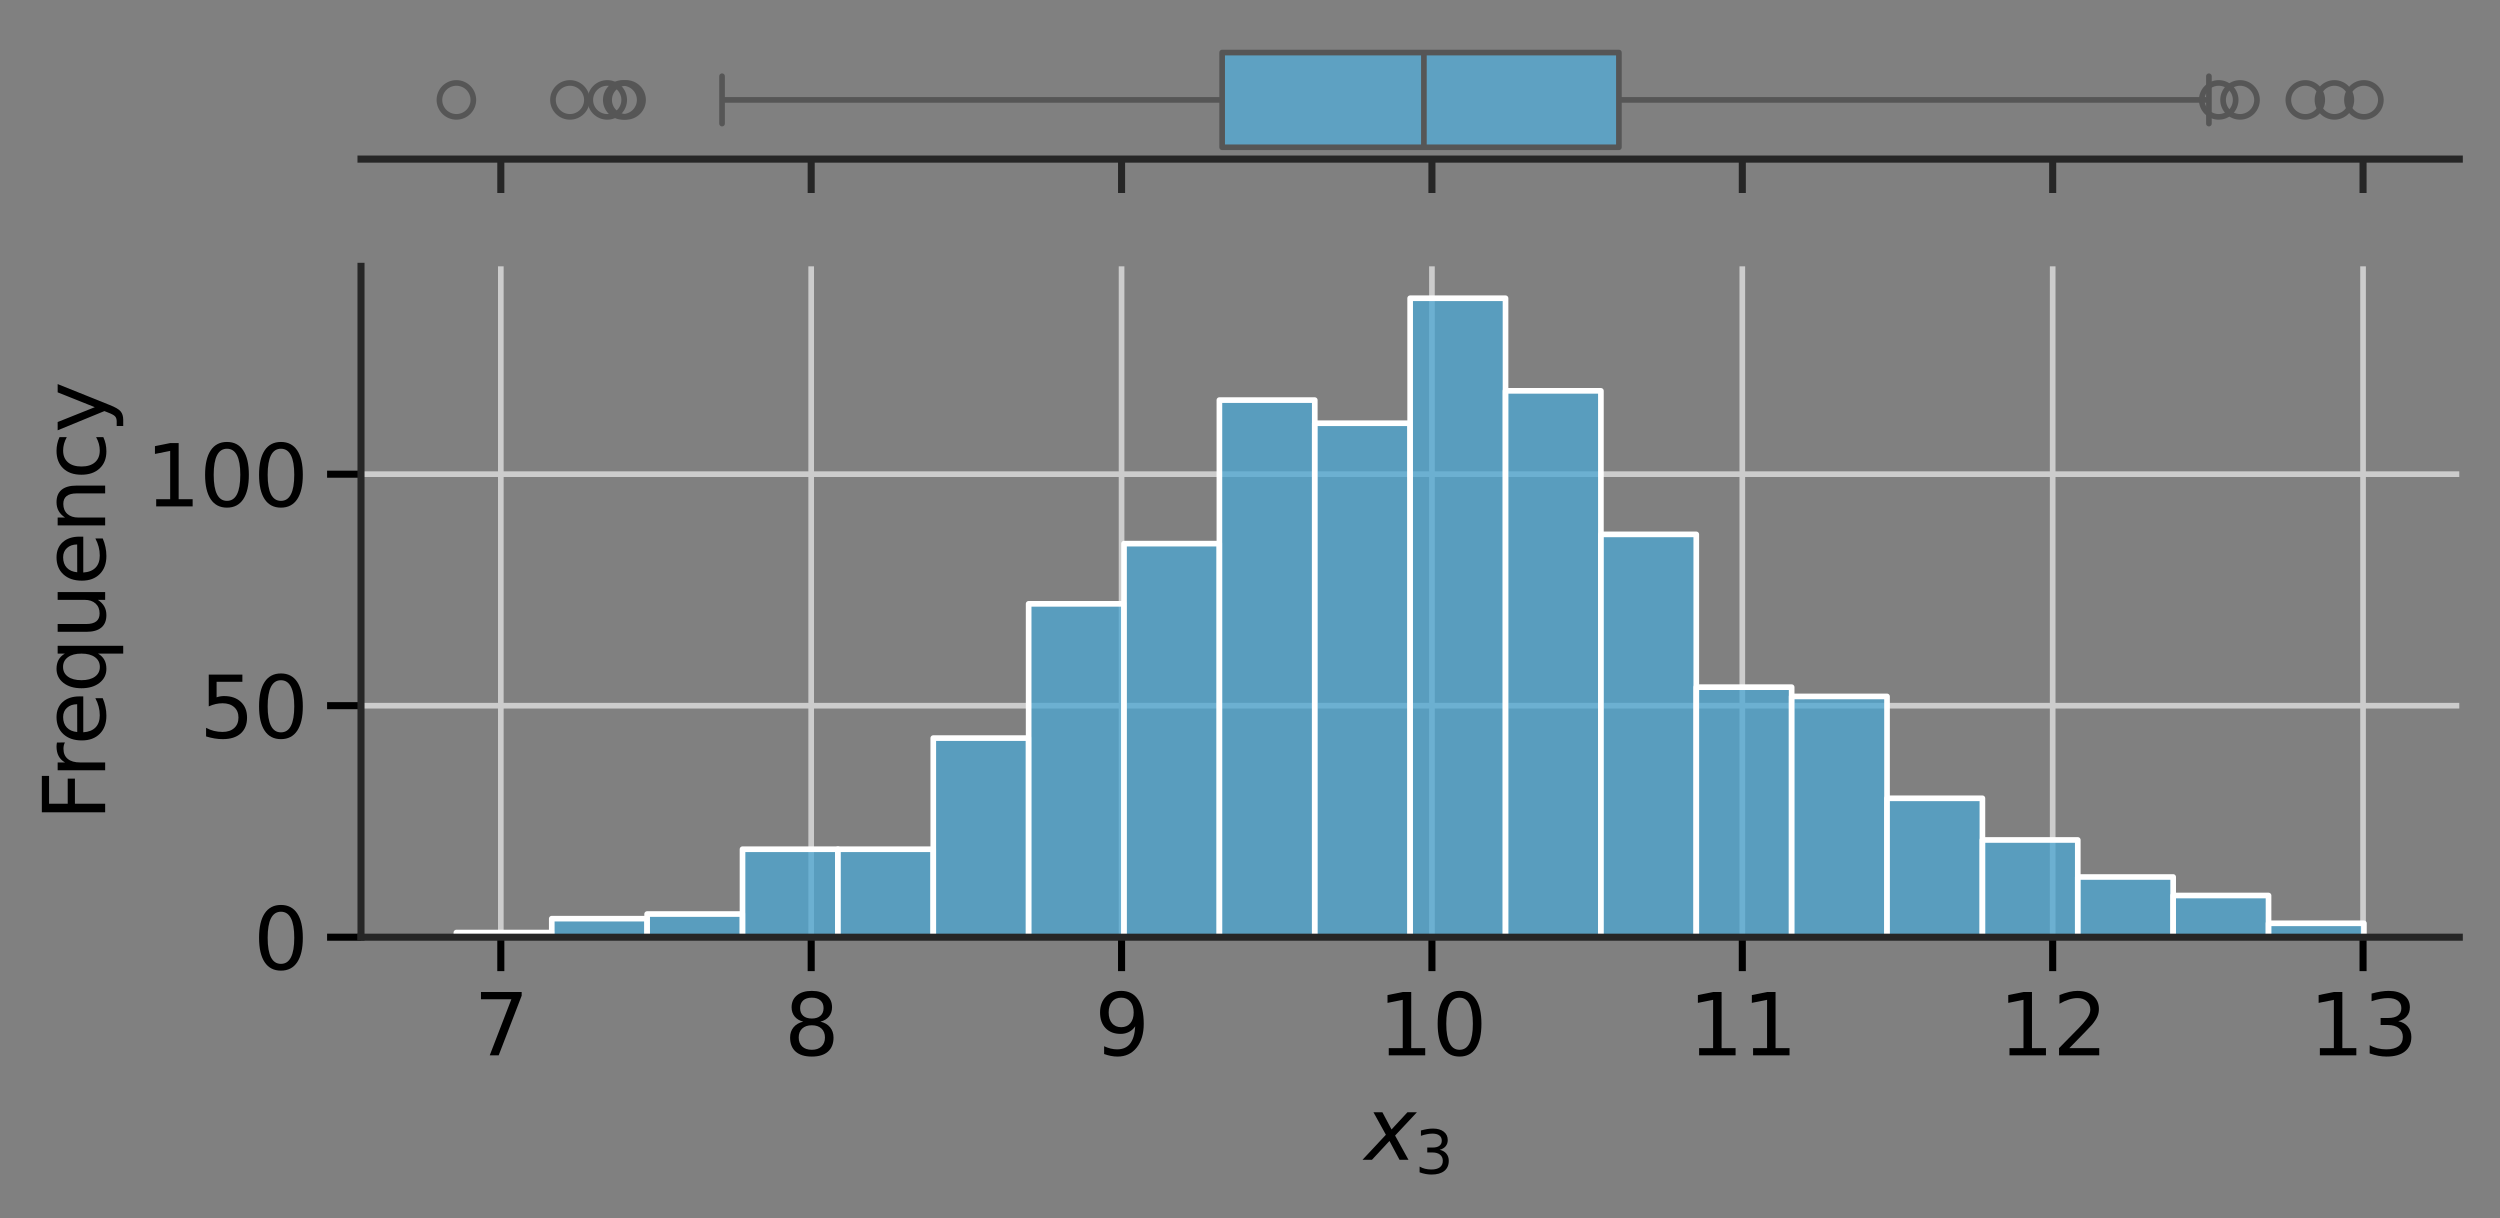 <?xml version="1.0" encoding="utf-8" standalone="no"?>
<!DOCTYPE svg PUBLIC "-//W3C//DTD SVG 1.1//EN"
  "http://www.w3.org/Graphics/SVG/1.1/DTD/svg11.dtd">
<svg xmlns:xlink="http://www.w3.org/1999/xlink" width="442.152pt" height="215.486pt" viewBox="0 0 442.152 215.486" xmlns="http://www.w3.org/2000/svg" version="1.1">
 <rect x="0" y="0" width="442.152" height="215.486" fill="#808080" stroke="none"/>
 <defs>
  <style type="text/css">*{stroke-linejoin: round; stroke-linecap: butt}</style>
 </defs>
 <g id="figure_1">
  <g id="patch_1">
   <path d="M 0 215.486 
L 442.152 215.486 
L 442.152 0 
L 0 0 
L 0 215.486 
z
" style="fill: none"/>
  </g>
  <g id="axes_1">
   <g id="patch_2">
    <path d="M 63.848 28.139 
L 434.952 28.139 
L 434.952 7.2 
L 63.848 7.2 
L 63.848 28.139 
z
" style="fill: none"/>
   </g>
   <g id="matplotlib.axis_1">
    <g id="xtick_1">
     <g id="line2d_1">
      <defs>
       <path id="m0b1b13a7fb" d="M 0 0 
L 0 6 
" style="stroke: #262626; stroke-width: 1.25"/>
      </defs>
      <g>
       <use xlink:href="#m0b1b13a7fb" x="88.575" y="28.139" style="fill: #262626; stroke: #262626; stroke-width: 1.25"/>
      </g>
     </g>
    </g>
    <g id="xtick_2">
     <g id="line2d_2">
      <g>
       <use xlink:href="#m0b1b13a7fb" x="143.468" y="28.139" style="fill: #262626; stroke: #262626; stroke-width: 1.25"/>
      </g>
     </g>
    </g>
    <g id="xtick_3">
     <g id="line2d_3">
      <g>
       <use xlink:href="#m0b1b13a7fb" x="198.361" y="28.139" style="fill: #262626; stroke: #262626; stroke-width: 1.25"/>
      </g>
     </g>
    </g>
    <g id="xtick_4">
     <g id="line2d_4">
      <g>
       <use xlink:href="#m0b1b13a7fb" x="253.253" y="28.139" style="fill: #262626; stroke: #262626; stroke-width: 1.25"/>
      </g>
     </g>
    </g>
    <g id="xtick_5">
     <g id="line2d_5">
      <g>
       <use xlink:href="#m0b1b13a7fb" x="308.146" y="28.139" style="fill: #262626; stroke: #262626; stroke-width: 1.25"/>
      </g>
     </g>
    </g>
    <g id="xtick_6">
     <g id="line2d_6">
      <g>
       <use xlink:href="#m0b1b13a7fb" x="363.039" y="28.139" style="fill: #262626; stroke: #262626; stroke-width: 1.25"/>
      </g>
     </g>
    </g>
    <g id="xtick_7">
     <g id="line2d_7">
      <g>
       <use xlink:href="#m0b1b13a7fb" x="417.931" y="28.139" style="fill: #262626; stroke: #262626; stroke-width: 1.25"/>
      </g>
     </g>
    </g>
   </g>
   <g id="matplotlib.axis_2"/>
   <g id="patch_3">
    <path d="M 216.15 9.294 
L 216.15 26.045 
L 286.32 26.045 
L 286.32 9.294 
L 216.15 9.294 
z
" clip-path="url(#p90e47f3cc6)" style="fill: #5ea1c2; stroke: #565656; stroke-linejoin: miter"/>
   </g>
   <g id="line2d_8">
    <path d="M 216.15 17.669 
L 127.702 17.669 
" clip-path="url(#p90e47f3cc6)" style="fill: none; stroke: #565656"/>
   </g>
   <g id="line2d_9">
    <path d="M 286.32 17.669 
L 390.67 17.669 
" clip-path="url(#p90e47f3cc6)" style="fill: none; stroke: #565656"/>
   </g>
   <g id="line2d_10">
    <path d="M 127.702 13.482 
L 127.702 21.857 
" clip-path="url(#p90e47f3cc6)" style="fill: none; stroke: #565656; stroke-linecap: round"/>
   </g>
   <g id="line2d_11">
    <path d="M 390.67 13.482 
L 390.67 21.857 
" clip-path="url(#p90e47f3cc6)" style="fill: none; stroke: #565656; stroke-linecap: round"/>
   </g>
   <g id="line2d_12">
    <defs>
     <path id="m2d9e1cc762" d="M 0 3 
C 0.796 3 1.559 2.684 2.121 2.121 
C 2.684 1.559 3 0.796 3 0 
C 3 -0.796 2.684 -1.559 2.121 -2.121 
C 1.559 -2.684 0.796 -3 0 -3 
C -0.796 -3 -1.559 -2.684 -2.121 -2.121 
C -2.684 -1.559 -3 -0.796 -3 0 
C -3 0.796 -2.684 1.559 -2.121 2.121 
C -1.559 2.684 -0.796 3 0 3 
z
" style="stroke: #565656"/>
    </defs>
    <g clip-path="url(#p90e47f3cc6)">
     <use xlink:href="#m2d9e1cc762" x="107.398" y="17.669" style="fill-opacity: 0; stroke: #565656"/>
     <use xlink:href="#m2d9e1cc762" x="100.799" y="17.669" style="fill-opacity: 0; stroke: #565656"/>
     <use xlink:href="#m2d9e1cc762" x="110.14" y="17.669" style="fill-opacity: 0; stroke: #565656"/>
     <use xlink:href="#m2d9e1cc762" x="110.731" y="17.669" style="fill-opacity: 0; stroke: #565656"/>
     <use xlink:href="#m2d9e1cc762" x="80.717" y="17.669" style="fill-opacity: 0; stroke: #565656"/>
     <use xlink:href="#m2d9e1cc762" x="396.176" y="17.669" style="fill-opacity: 0; stroke: #565656"/>
     <use xlink:href="#m2d9e1cc762" x="412.867" y="17.669" style="fill-opacity: 0; stroke: #565656"/>
     <use xlink:href="#m2d9e1cc762" x="418.083" y="17.669" style="fill-opacity: 0; stroke: #565656"/>
     <use xlink:href="#m2d9e1cc762" x="392.403" y="17.669" style="fill-opacity: 0; stroke: #565656"/>
     <use xlink:href="#m2d9e1cc762" x="407.717" y="17.669" style="fill-opacity: 0; stroke: #565656"/>
    </g>
   </g>
   <g id="line2d_13">
    <path d="M 251.831 9.294 
L 251.831 26.045 
" clip-path="url(#p90e47f3cc6)" style="fill: none; stroke: #565656"/>
   </g>
   <g id="patch_4">
    <path d="M 63.848 28.139 
L 434.952 28.139 
" style="fill: none; stroke: #262626; stroke-width: 1.25; stroke-linejoin: miter; stroke-linecap: square"/>
   </g>
  </g>
  <g id="axes_2">
   <g id="patch_5">
    <path d="M 63.848 165.752 
L 434.952 165.752 
L 434.952 47.099 
L 63.848 47.099 
L 63.848 165.752 
z
" style="fill: none"/>
   </g>
   <g id="matplotlib.axis_3">
    <g id="xtick_8">
     <g id="line2d_14">
      <path d="M 88.575 165.752 
L 88.575 47.099 
" clip-path="url(#p5226af3084)" style="fill: none; stroke: #cccccc; stroke-linecap: round"/>
     </g>
     <g id="line2d_15">
      <defs>
       <path id="mb82b3e8ec9" d="M 0 0 
L 0 6 
" style="stroke: #000000; stroke-width: 1.25"/>
      </defs>
      <g>
       <use xlink:href="#mb82b3e8ec9" x="88.575" y="165.752" style="stroke: #000000; stroke-width: 1.25"/>
      </g>
     </g>
     <g id="text_1">
      <!-- 7 -->
      <g transform="translate(83.803 186.649) scale(0.15 -0.15)">
       <defs>
        <path id="DejaVuSans-37" d="M 525 4666 
L 3525 4666 
L 3525 4397 
L 1831 0 
L 1172 0 
L 2766 4134 
L 525 4134 
L 525 4666 
z
" transform="scale(0.016)"/>
       </defs>
       <use xlink:href="#DejaVuSans-37"/>
      </g>
     </g>
    </g>
    <g id="xtick_9">
     <g id="line2d_16">
      <path d="M 143.468 165.752 
L 143.468 47.099 
" clip-path="url(#p5226af3084)" style="fill: none; stroke: #cccccc; stroke-linecap: round"/>
     </g>
     <g id="line2d_17">
      <g>
       <use xlink:href="#mb82b3e8ec9" x="143.468" y="165.752" style="stroke: #000000; stroke-width: 1.25"/>
      </g>
     </g>
     <g id="text_2">
      <!-- 8 -->
      <g transform="translate(138.696 186.649) scale(0.15 -0.15)">
       <defs>
        <path id="DejaVuSans-38" d="M 2034 2216 
Q 1584 2216 1326 1975 
Q 1069 1734 1069 1313 
Q 1069 891 1326 650 
Q 1584 409 2034 409 
Q 2484 409 2743 651 
Q 3003 894 3003 1313 
Q 3003 1734 2745 1975 
Q 2488 2216 2034 2216 
z
M 1403 2484 
Q 997 2584 770 2862 
Q 544 3141 544 3541 
Q 544 4100 942 4425 
Q 1341 4750 2034 4750 
Q 2731 4750 3128 4425 
Q 3525 4100 3525 3541 
Q 3525 3141 3298 2862 
Q 3072 2584 2669 2484 
Q 3125 2378 3379 2068 
Q 3634 1759 3634 1313 
Q 3634 634 3220 271 
Q 2806 -91 2034 -91 
Q 1263 -91 848 271 
Q 434 634 434 1313 
Q 434 1759 690 2068 
Q 947 2378 1403 2484 
z
M 1172 3481 
Q 1172 3119 1398 2916 
Q 1625 2713 2034 2713 
Q 2441 2713 2670 2916 
Q 2900 3119 2900 3481 
Q 2900 3844 2670 4047 
Q 2441 4250 2034 4250 
Q 1625 4250 1398 4047 
Q 1172 3844 1172 3481 
z
" transform="scale(0.016)"/>
       </defs>
       <use xlink:href="#DejaVuSans-38"/>
      </g>
     </g>
    </g>
    <g id="xtick_10">
     <g id="line2d_18">
      <path d="M 198.361 165.752 
L 198.361 47.099 
" clip-path="url(#p5226af3084)" style="fill: none; stroke: #cccccc; stroke-linecap: round"/>
     </g>
     <g id="line2d_19">
      <g>
       <use xlink:href="#mb82b3e8ec9" x="198.361" y="165.752" style="stroke: #000000; stroke-width: 1.25"/>
      </g>
     </g>
     <g id="text_3">
      <!-- 9 -->
      <g transform="translate(193.589 186.649) scale(0.15 -0.15)">
       <defs>
        <path id="DejaVuSans-39" d="M 703 97 
L 703 672 
Q 941 559 1184 500 
Q 1428 441 1663 441 
Q 2288 441 2617 861 
Q 2947 1281 2994 2138 
Q 2813 1869 2534 1725 
Q 2256 1581 1919 1581 
Q 1219 1581 811 2004 
Q 403 2428 403 3163 
Q 403 3881 828 4315 
Q 1253 4750 1959 4750 
Q 2769 4750 3195 4129 
Q 3622 3509 3622 2328 
Q 3622 1225 3098 567 
Q 2575 -91 1691 -91 
Q 1453 -91 1209 -44 
Q 966 3 703 97 
z
M 1959 2075 
Q 2384 2075 2632 2365 
Q 2881 2656 2881 3163 
Q 2881 3666 2632 3958 
Q 2384 4250 1959 4250 
Q 1534 4250 1286 3958 
Q 1038 3666 1038 3163 
Q 1038 2656 1286 2365 
Q 1534 2075 1959 2075 
z
" transform="scale(0.016)"/>
       </defs>
       <use xlink:href="#DejaVuSans-39"/>
      </g>
     </g>
    </g>
    <g id="xtick_11">
     <g id="line2d_20">
      <path d="M 253.253 165.752 
L 253.253 47.099 
" clip-path="url(#p5226af3084)" style="fill: none; stroke: #cccccc; stroke-linecap: round"/>
     </g>
     <g id="line2d_21">
      <g>
       <use xlink:href="#mb82b3e8ec9" x="253.253" y="165.752" style="stroke: #000000; stroke-width: 1.25"/>
      </g>
     </g>
     <g id="text_4">
      <!-- 10 -->
      <g transform="translate(243.71 186.649) scale(0.15 -0.15)">
       <defs>
        <path id="DejaVuSans-31" d="M 794 531 
L 1825 531 
L 1825 4091 
L 703 3866 
L 703 4441 
L 1819 4666 
L 2450 4666 
L 2450 531 
L 3481 531 
L 3481 0 
L 794 0 
L 794 531 
z
" transform="scale(0.016)"/>
        <path id="DejaVuSans-30" d="M 2034 4250 
Q 1547 4250 1301 3770 
Q 1056 3291 1056 2328 
Q 1056 1369 1301 889 
Q 1547 409 2034 409 
Q 2525 409 2770 889 
Q 3016 1369 3016 2328 
Q 3016 3291 2770 3770 
Q 2525 4250 2034 4250 
z
M 2034 4750 
Q 2819 4750 3233 4129 
Q 3647 3509 3647 2328 
Q 3647 1150 3233 529 
Q 2819 -91 2034 -91 
Q 1250 -91 836 529 
Q 422 1150 422 2328 
Q 422 3509 836 4129 
Q 1250 4750 2034 4750 
z
" transform="scale(0.016)"/>
       </defs>
       <use xlink:href="#DejaVuSans-31"/>
       <use xlink:href="#DejaVuSans-30" x="63.623"/>
      </g>
     </g>
    </g>
    <g id="xtick_12">
     <g id="line2d_22">
      <path d="M 308.146 165.752 
L 308.146 47.099 
" clip-path="url(#p5226af3084)" style="fill: none; stroke: #cccccc; stroke-linecap: round"/>
     </g>
     <g id="line2d_23">
      <g>
       <use xlink:href="#mb82b3e8ec9" x="308.146" y="165.752" style="stroke: #000000; stroke-width: 1.25"/>
      </g>
     </g>
     <g id="text_5">
      <!-- 11 -->
      <g transform="translate(298.602 186.649) scale(0.15 -0.15)">
       <use xlink:href="#DejaVuSans-31"/>
       <use xlink:href="#DejaVuSans-31" x="63.623"/>
      </g>
     </g>
    </g>
    <g id="xtick_13">
     <g id="line2d_24">
      <path d="M 363.039 165.752 
L 363.039 47.099 
" clip-path="url(#p5226af3084)" style="fill: none; stroke: #cccccc; stroke-linecap: round"/>
     </g>
     <g id="line2d_25">
      <g>
       <use xlink:href="#mb82b3e8ec9" x="363.039" y="165.752" style="stroke: #000000; stroke-width: 1.25"/>
      </g>
     </g>
     <g id="text_6">
      <!-- 12 -->
      <g transform="translate(353.495 186.649) scale(0.15 -0.15)">
       <defs>
        <path id="DejaVuSans-32" d="M 1228 531 
L 3431 531 
L 3431 0 
L 469 0 
L 469 531 
Q 828 903 1448 1529 
Q 2069 2156 2228 2338 
Q 2531 2678 2651 2914 
Q 2772 3150 2772 3378 
Q 2772 3750 2511 3984 
Q 2250 4219 1831 4219 
Q 1534 4219 1204 4116 
Q 875 4013 500 3803 
L 500 4441 
Q 881 4594 1212 4672 
Q 1544 4750 1819 4750 
Q 2544 4750 2975 4387 
Q 3406 4025 3406 3419 
Q 3406 3131 3298 2873 
Q 3191 2616 2906 2266 
Q 2828 2175 2409 1742 
Q 1991 1309 1228 531 
z
" transform="scale(0.016)"/>
       </defs>
       <use xlink:href="#DejaVuSans-31"/>
       <use xlink:href="#DejaVuSans-32" x="63.623"/>
      </g>
     </g>
    </g>
    <g id="xtick_14">
     <g id="line2d_26">
      <path d="M 417.931 165.752 
L 417.931 47.099 
" clip-path="url(#p5226af3084)" style="fill: none; stroke: #cccccc; stroke-linecap: round"/>
     </g>
     <g id="line2d_27">
      <g>
       <use xlink:href="#mb82b3e8ec9" x="417.931" y="165.752" style="stroke: #000000; stroke-width: 1.25"/>
      </g>
     </g>
     <g id="text_7">
      <!-- 13 -->
      <g transform="translate(408.388 186.649) scale(0.15 -0.15)">
       <defs>
        <path id="DejaVuSans-33" d="M 2597 2516 
Q 3050 2419 3304 2112 
Q 3559 1806 3559 1356 
Q 3559 666 3084 287 
Q 2609 -91 1734 -91 
Q 1441 -91 1130 -33 
Q 819 25 488 141 
L 488 750 
Q 750 597 1062 519 
Q 1375 441 1716 441 
Q 2309 441 2620 675 
Q 2931 909 2931 1356 
Q 2931 1769 2642 2001 
Q 2353 2234 1838 2234 
L 1294 2234 
L 1294 2753 
L 1863 2753 
Q 2328 2753 2575 2939 
Q 2822 3125 2822 3475 
Q 2822 3834 2567 4026 
Q 2313 4219 1838 4219 
Q 1578 4219 1281 4162 
Q 984 4106 628 3988 
L 628 4550 
Q 988 4650 1302 4700 
Q 1616 4750 1894 4750 
Q 2613 4750 3031 4423 
Q 3450 4097 3450 3541 
Q 3450 3153 3228 2886 
Q 3006 2619 2597 2516 
z
" transform="scale(0.016)"/>
       </defs>
       <use xlink:href="#DejaVuSans-31"/>
       <use xlink:href="#DejaVuSans-33" x="63.623"/>
      </g>
     </g>
    </g>
    <g id="text_8">
     <!-- $x_{3}$ -->
     <g transform="translate(241.375 205.166) scale(0.15 -0.15)">
      <defs>
       <path id="DejaVuSans-Oblique-78" d="M 3841 3500 
L 2234 1784 
L 3219 0 
L 2559 0 
L 1819 1388 
L 531 0 
L -166 0 
L 1556 1844 
L 641 3500 
L 1300 3500 
L 1972 2234 
L 3144 3500 
L 3841 3500 
z
" transform="scale(0.016)"/>
      </defs>
      <use xlink:href="#DejaVuSans-Oblique-78" transform="translate(0 0.312)"/>
      <use xlink:href="#DejaVuSans-33" transform="translate(59.18 -16.094) scale(0.7)"/>
     </g>
    </g>
   </g>
   <g id="matplotlib.axis_4">
    <g id="ytick_1">
     <g id="line2d_28">
      <path d="M 63.848 165.752 
L 434.952 165.752 
" clip-path="url(#p5226af3084)" style="fill: none; stroke: #cccccc; stroke-linecap: round"/>
     </g>
     <g id="line2d_29">
      <defs>
       <path id="m1a7430ad82" d="M 0 0 
L -6 0 
" style="stroke: #000000; stroke-width: 1.25"/>
      </defs>
      <g>
       <use xlink:href="#m1a7430ad82" x="63.848" y="165.752" style="stroke: #000000; stroke-width: 1.25"/>
      </g>
     </g>
     <g id="text_9">
      <!-- 0 -->
      <g transform="translate(44.805 171.45) scale(0.15 -0.15)">
       <use xlink:href="#DejaVuSans-30"/>
      </g>
     </g>
    </g>
    <g id="ytick_2">
     <g id="line2d_30">
      <path d="M 63.848 124.809 
L 434.952 124.809 
" clip-path="url(#p5226af3084)" style="fill: none; stroke: #cccccc; stroke-linecap: round"/>
     </g>
     <g id="line2d_31">
      <g>
       <use xlink:href="#m1a7430ad82" x="63.848" y="124.809" style="stroke: #000000; stroke-width: 1.25"/>
      </g>
     </g>
     <g id="text_10">
      <!-- 50 -->
      <g transform="translate(35.261 130.507) scale(0.15 -0.15)">
       <defs>
        <path id="DejaVuSans-35" d="M 691 4666 
L 3169 4666 
L 3169 4134 
L 1269 4134 
L 1269 2991 
Q 1406 3038 1543 3061 
Q 1681 3084 1819 3084 
Q 2600 3084 3056 2656 
Q 3513 2228 3513 1497 
Q 3513 744 3044 326 
Q 2575 -91 1722 -91 
Q 1428 -91 1123 -41 
Q 819 9 494 109 
L 494 744 
Q 775 591 1075 516 
Q 1375 441 1709 441 
Q 2250 441 2565 725 
Q 2881 1009 2881 1497 
Q 2881 1984 2565 2268 
Q 2250 2553 1709 2553 
Q 1456 2553 1204 2497 
Q 953 2441 691 2322 
L 691 4666 
z
" transform="scale(0.016)"/>
       </defs>
       <use xlink:href="#DejaVuSans-35"/>
       <use xlink:href="#DejaVuSans-30" x="63.623"/>
      </g>
     </g>
    </g>
    <g id="ytick_3">
     <g id="line2d_32">
      <path d="M 63.848 83.866 
L 434.952 83.866 
" clip-path="url(#p5226af3084)" style="fill: none; stroke: #cccccc; stroke-linecap: round"/>
     </g>
     <g id="line2d_33">
      <g>
       <use xlink:href="#m1a7430ad82" x="63.848" y="83.866" style="stroke: #000000; stroke-width: 1.25"/>
      </g>
     </g>
     <g id="text_11">
      <!-- 100 -->
      <g transform="translate(25.717 89.564) scale(0.15 -0.15)">
       <use xlink:href="#DejaVuSans-31"/>
       <use xlink:href="#DejaVuSans-30" x="63.623"/>
       <use xlink:href="#DejaVuSans-30" x="127.246"/>
      </g>
     </g>
    </g>
    <g id="text_12">
     <!-- Frequency -->
     <g transform="translate(18.598 145.17) rotate(-90) scale(0.15 -0.15)">
      <defs>
       <path id="DejaVuSans-46" d="M 628 4666 
L 3309 4666 
L 3309 4134 
L 1259 4134 
L 1259 2759 
L 3109 2759 
L 3109 2228 
L 1259 2228 
L 1259 0 
L 628 0 
L 628 4666 
z
" transform="scale(0.016)"/>
       <path id="DejaVuSans-72" d="M 2631 2963 
Q 2534 3019 2420 3045 
Q 2306 3072 2169 3072 
Q 1681 3072 1420 2755 
Q 1159 2438 1159 1844 
L 1159 0 
L 581 0 
L 581 3500 
L 1159 3500 
L 1159 2956 
Q 1341 3275 1631 3429 
Q 1922 3584 2338 3584 
Q 2397 3584 2469 3576 
Q 2541 3569 2628 3553 
L 2631 2963 
z
" transform="scale(0.016)"/>
       <path id="DejaVuSans-65" d="M 3597 1894 
L 3597 1613 
L 953 1613 
Q 991 1019 1311 708 
Q 1631 397 2203 397 
Q 2534 397 2845 478 
Q 3156 559 3463 722 
L 3463 178 
Q 3153 47 2828 -22 
Q 2503 -91 2169 -91 
Q 1331 -91 842 396 
Q 353 884 353 1716 
Q 353 2575 817 3079 
Q 1281 3584 2069 3584 
Q 2775 3584 3186 3129 
Q 3597 2675 3597 1894 
z
M 3022 2063 
Q 3016 2534 2758 2815 
Q 2500 3097 2075 3097 
Q 1594 3097 1305 2825 
Q 1016 2553 972 2059 
L 3022 2063 
z
" transform="scale(0.016)"/>
       <path id="DejaVuSans-71" d="M 947 1747 
Q 947 1113 1208 752 
Q 1469 391 1925 391 
Q 2381 391 2643 752 
Q 2906 1113 2906 1747 
Q 2906 2381 2643 2742 
Q 2381 3103 1925 3103 
Q 1469 3103 1208 2742 
Q 947 2381 947 1747 
z
M 2906 525 
Q 2725 213 2448 61 
Q 2172 -91 1784 -91 
Q 1150 -91 751 415 
Q 353 922 353 1747 
Q 353 2572 751 3078 
Q 1150 3584 1784 3584 
Q 2172 3584 2448 3432 
Q 2725 3281 2906 2969 
L 2906 3500 
L 3481 3500 
L 3481 -1331 
L 2906 -1331 
L 2906 525 
z
" transform="scale(0.016)"/>
       <path id="DejaVuSans-75" d="M 544 1381 
L 544 3500 
L 1119 3500 
L 1119 1403 
Q 1119 906 1312 657 
Q 1506 409 1894 409 
Q 2359 409 2629 706 
Q 2900 1003 2900 1516 
L 2900 3500 
L 3475 3500 
L 3475 0 
L 2900 0 
L 2900 538 
Q 2691 219 2414 64 
Q 2138 -91 1772 -91 
Q 1169 -91 856 284 
Q 544 659 544 1381 
z
M 1991 3584 
L 1991 3584 
z
" transform="scale(0.016)"/>
       <path id="DejaVuSans-6e" d="M 3513 2113 
L 3513 0 
L 2938 0 
L 2938 2094 
Q 2938 2591 2744 2837 
Q 2550 3084 2163 3084 
Q 1697 3084 1428 2787 
Q 1159 2491 1159 1978 
L 1159 0 
L 581 0 
L 581 3500 
L 1159 3500 
L 1159 2956 
Q 1366 3272 1645 3428 
Q 1925 3584 2291 3584 
Q 2894 3584 3203 3211 
Q 3513 2838 3513 2113 
z
" transform="scale(0.016)"/>
       <path id="DejaVuSans-63" d="M 3122 3366 
L 3122 2828 
Q 2878 2963 2633 3030 
Q 2388 3097 2138 3097 
Q 1578 3097 1268 2742 
Q 959 2388 959 1747 
Q 959 1106 1268 751 
Q 1578 397 2138 397 
Q 2388 397 2633 464 
Q 2878 531 3122 666 
L 3122 134 
Q 2881 22 2623 -34 
Q 2366 -91 2075 -91 
Q 1284 -91 818 406 
Q 353 903 353 1747 
Q 353 2603 823 3093 
Q 1294 3584 2113 3584 
Q 2378 3584 2631 3529 
Q 2884 3475 3122 3366 
z
" transform="scale(0.016)"/>
       <path id="DejaVuSans-79" d="M 2059 -325 
Q 1816 -950 1584 -1140 
Q 1353 -1331 966 -1331 
L 506 -1331 
L 506 -850 
L 844 -850 
Q 1081 -850 1212 -737 
Q 1344 -625 1503 -206 
L 1606 56 
L 191 3500 
L 800 3500 
L 1894 763 
L 2988 3500 
L 3597 3500 
L 2059 -325 
z
" transform="scale(0.016)"/>
      </defs>
      <use xlink:href="#DejaVuSans-46"/>
      <use xlink:href="#DejaVuSans-72" x="50.27"/>
      <use xlink:href="#DejaVuSans-65" x="89.133"/>
      <use xlink:href="#DejaVuSans-71" x="150.656"/>
      <use xlink:href="#DejaVuSans-75" x="214.133"/>
      <use xlink:href="#DejaVuSans-65" x="277.512"/>
      <use xlink:href="#DejaVuSans-6e" x="339.035"/>
      <use xlink:href="#DejaVuSans-63" x="402.414"/>
      <use xlink:href="#DejaVuSans-79" x="457.395"/>
     </g>
    </g>
   </g>
   <g id="patch_6">
    <path d="M 80.717 165.752 
L 97.585 165.752 
L 97.585 164.933 
L 80.717 164.933 
z
" clip-path="url(#p5226af3084)" style="fill: #4da7d3; fill-opacity: 0.75; stroke: #ffffff; stroke-linejoin: miter"/>
   </g>
   <g id="patch_7">
    <path d="M 97.585 165.752 
L 114.453 165.752 
L 114.453 162.476 
L 97.585 162.476 
z
" clip-path="url(#p5226af3084)" style="fill: #4da7d3; fill-opacity: 0.75; stroke: #ffffff; stroke-linejoin: miter"/>
   </g>
   <g id="patch_8">
    <path d="M 114.453 165.752 
L 131.322 165.752 
L 131.322 161.657 
L 114.453 161.657 
z
" clip-path="url(#p5226af3084)" style="fill: #4da7d3; fill-opacity: 0.75; stroke: #ffffff; stroke-linejoin: miter"/>
   </g>
   <g id="patch_9">
    <path d="M 131.322 165.752 
L 148.19 165.752 
L 148.19 150.193 
L 131.322 150.193 
z
" clip-path="url(#p5226af3084)" style="fill: #4da7d3; fill-opacity: 0.75; stroke: #ffffff; stroke-linejoin: miter"/>
   </g>
   <g id="patch_10">
    <path d="M 148.19 165.752 
L 165.058 165.752 
L 165.058 150.193 
L 148.19 150.193 
z
" clip-path="url(#p5226af3084)" style="fill: #4da7d3; fill-opacity: 0.75; stroke: #ffffff; stroke-linejoin: miter"/>
   </g>
   <g id="patch_11">
    <path d="M 165.058 165.752 
L 181.927 165.752 
L 181.927 130.541 
L 165.058 130.541 
z
" clip-path="url(#p5226af3084)" style="fill: #4da7d3; fill-opacity: 0.75; stroke: #ffffff; stroke-linejoin: miter"/>
   </g>
   <g id="patch_12">
    <path d="M 181.927 165.752 
L 198.795 165.752 
L 198.795 106.794 
L 181.927 106.794 
z
" clip-path="url(#p5226af3084)" style="fill: #4da7d3; fill-opacity: 0.75; stroke: #ffffff; stroke-linejoin: miter"/>
   </g>
   <g id="patch_13">
    <path d="M 198.795 165.752 
L 215.663 165.752 
L 215.663 96.148 
L 198.795 96.148 
z
" clip-path="url(#p5226af3084)" style="fill: #4da7d3; fill-opacity: 0.75; stroke: #ffffff; stroke-linejoin: miter"/>
   </g>
   <g id="patch_14">
    <path d="M 215.663 165.752 
L 232.532 165.752 
L 232.532 70.764 
L 215.663 70.764 
z
" clip-path="url(#p5226af3084)" style="fill: #4da7d3; fill-opacity: 0.75; stroke: #ffffff; stroke-linejoin: miter"/>
   </g>
   <g id="patch_15">
    <path d="M 232.532 165.752 
L 249.4 165.752 
L 249.4 74.858 
L 232.532 74.858 
z
" clip-path="url(#p5226af3084)" style="fill: #4da7d3; fill-opacity: 0.75; stroke: #ffffff; stroke-linejoin: miter"/>
   </g>
   <g id="patch_16">
    <path d="M 249.4 165.752 
L 266.268 165.752 
L 266.268 52.749 
L 249.4 52.749 
z
" clip-path="url(#p5226af3084)" style="fill: #4da7d3; fill-opacity: 0.75; stroke: #ffffff; stroke-linejoin: miter"/>
   </g>
   <g id="patch_17">
    <path d="M 266.268 165.752 
L 283.137 165.752 
L 283.137 69.126 
L 266.268 69.126 
z
" clip-path="url(#p5226af3084)" style="fill: #4da7d3; fill-opacity: 0.75; stroke: #ffffff; stroke-linejoin: miter"/>
   </g>
   <g id="patch_18">
    <path d="M 283.137 165.752 
L 300.005 165.752 
L 300.005 94.511 
L 283.137 94.511 
z
" clip-path="url(#p5226af3084)" style="fill: #4da7d3; fill-opacity: 0.75; stroke: #ffffff; stroke-linejoin: miter"/>
   </g>
   <g id="patch_19">
    <path d="M 300.005 165.752 
L 316.873 165.752 
L 316.873 121.533 
L 300.005 121.533 
z
" clip-path="url(#p5226af3084)" style="fill: #4da7d3; fill-opacity: 0.75; stroke: #ffffff; stroke-linejoin: miter"/>
   </g>
   <g id="patch_20">
    <path d="M 316.873 165.752 
L 333.742 165.752 
L 333.742 123.171 
L 316.873 123.171 
z
" clip-path="url(#p5226af3084)" style="fill: #4da7d3; fill-opacity: 0.75; stroke: #ffffff; stroke-linejoin: miter"/>
   </g>
   <g id="patch_21">
    <path d="M 333.742 165.752 
L 350.61 165.752 
L 350.61 141.186 
L 333.742 141.186 
z
" clip-path="url(#p5226af3084)" style="fill: #4da7d3; fill-opacity: 0.75; stroke: #ffffff; stroke-linejoin: miter"/>
   </g>
   <g id="patch_22">
    <path d="M 350.61 165.752 
L 367.478 165.752 
L 367.478 148.556 
L 350.61 148.556 
z
" clip-path="url(#p5226af3084)" style="fill: #4da7d3; fill-opacity: 0.75; stroke: #ffffff; stroke-linejoin: miter"/>
   </g>
   <g id="patch_23">
    <path d="M 367.478 165.752 
L 384.347 165.752 
L 384.347 155.106 
L 367.478 155.106 
z
" clip-path="url(#p5226af3084)" style="fill: #4da7d3; fill-opacity: 0.75; stroke: #ffffff; stroke-linejoin: miter"/>
   </g>
   <g id="patch_24">
    <path d="M 384.347 165.752 
L 401.215 165.752 
L 401.215 158.382 
L 384.347 158.382 
z
" clip-path="url(#p5226af3084)" style="fill: #4da7d3; fill-opacity: 0.75; stroke: #ffffff; stroke-linejoin: miter"/>
   </g>
   <g id="patch_25">
    <path d="M 401.215 165.752 
L 418.083 165.752 
L 418.083 163.295 
L 401.215 163.295 
z
" clip-path="url(#p5226af3084)" style="fill: #4da7d3; fill-opacity: 0.75; stroke: #ffffff; stroke-linejoin: miter"/>
   </g>
   <g id="patch_26">
    <path d="M 63.848 165.752 
L 63.848 47.099 
" style="fill: none; stroke: #262626; stroke-width: 1.25; stroke-linejoin: miter; stroke-linecap: square"/>
   </g>
   <g id="patch_27">
    <path d="M 63.848 165.752 
L 434.952 165.752 
" style="fill: none; stroke: #262626; stroke-width: 1.25; stroke-linejoin: miter; stroke-linecap: square"/>
   </g>
  </g>
 </g>
 <defs>
  <clipPath id="p90e47f3cc6">
   <rect x="63.848" y="7.2" width="371.103" height="20.939"/>
  </clipPath>
  <clipPath id="p5226af3084">
   <rect x="63.848" y="47.099" width="371.103" height="118.653"/>
  </clipPath>
 </defs>
</svg>
